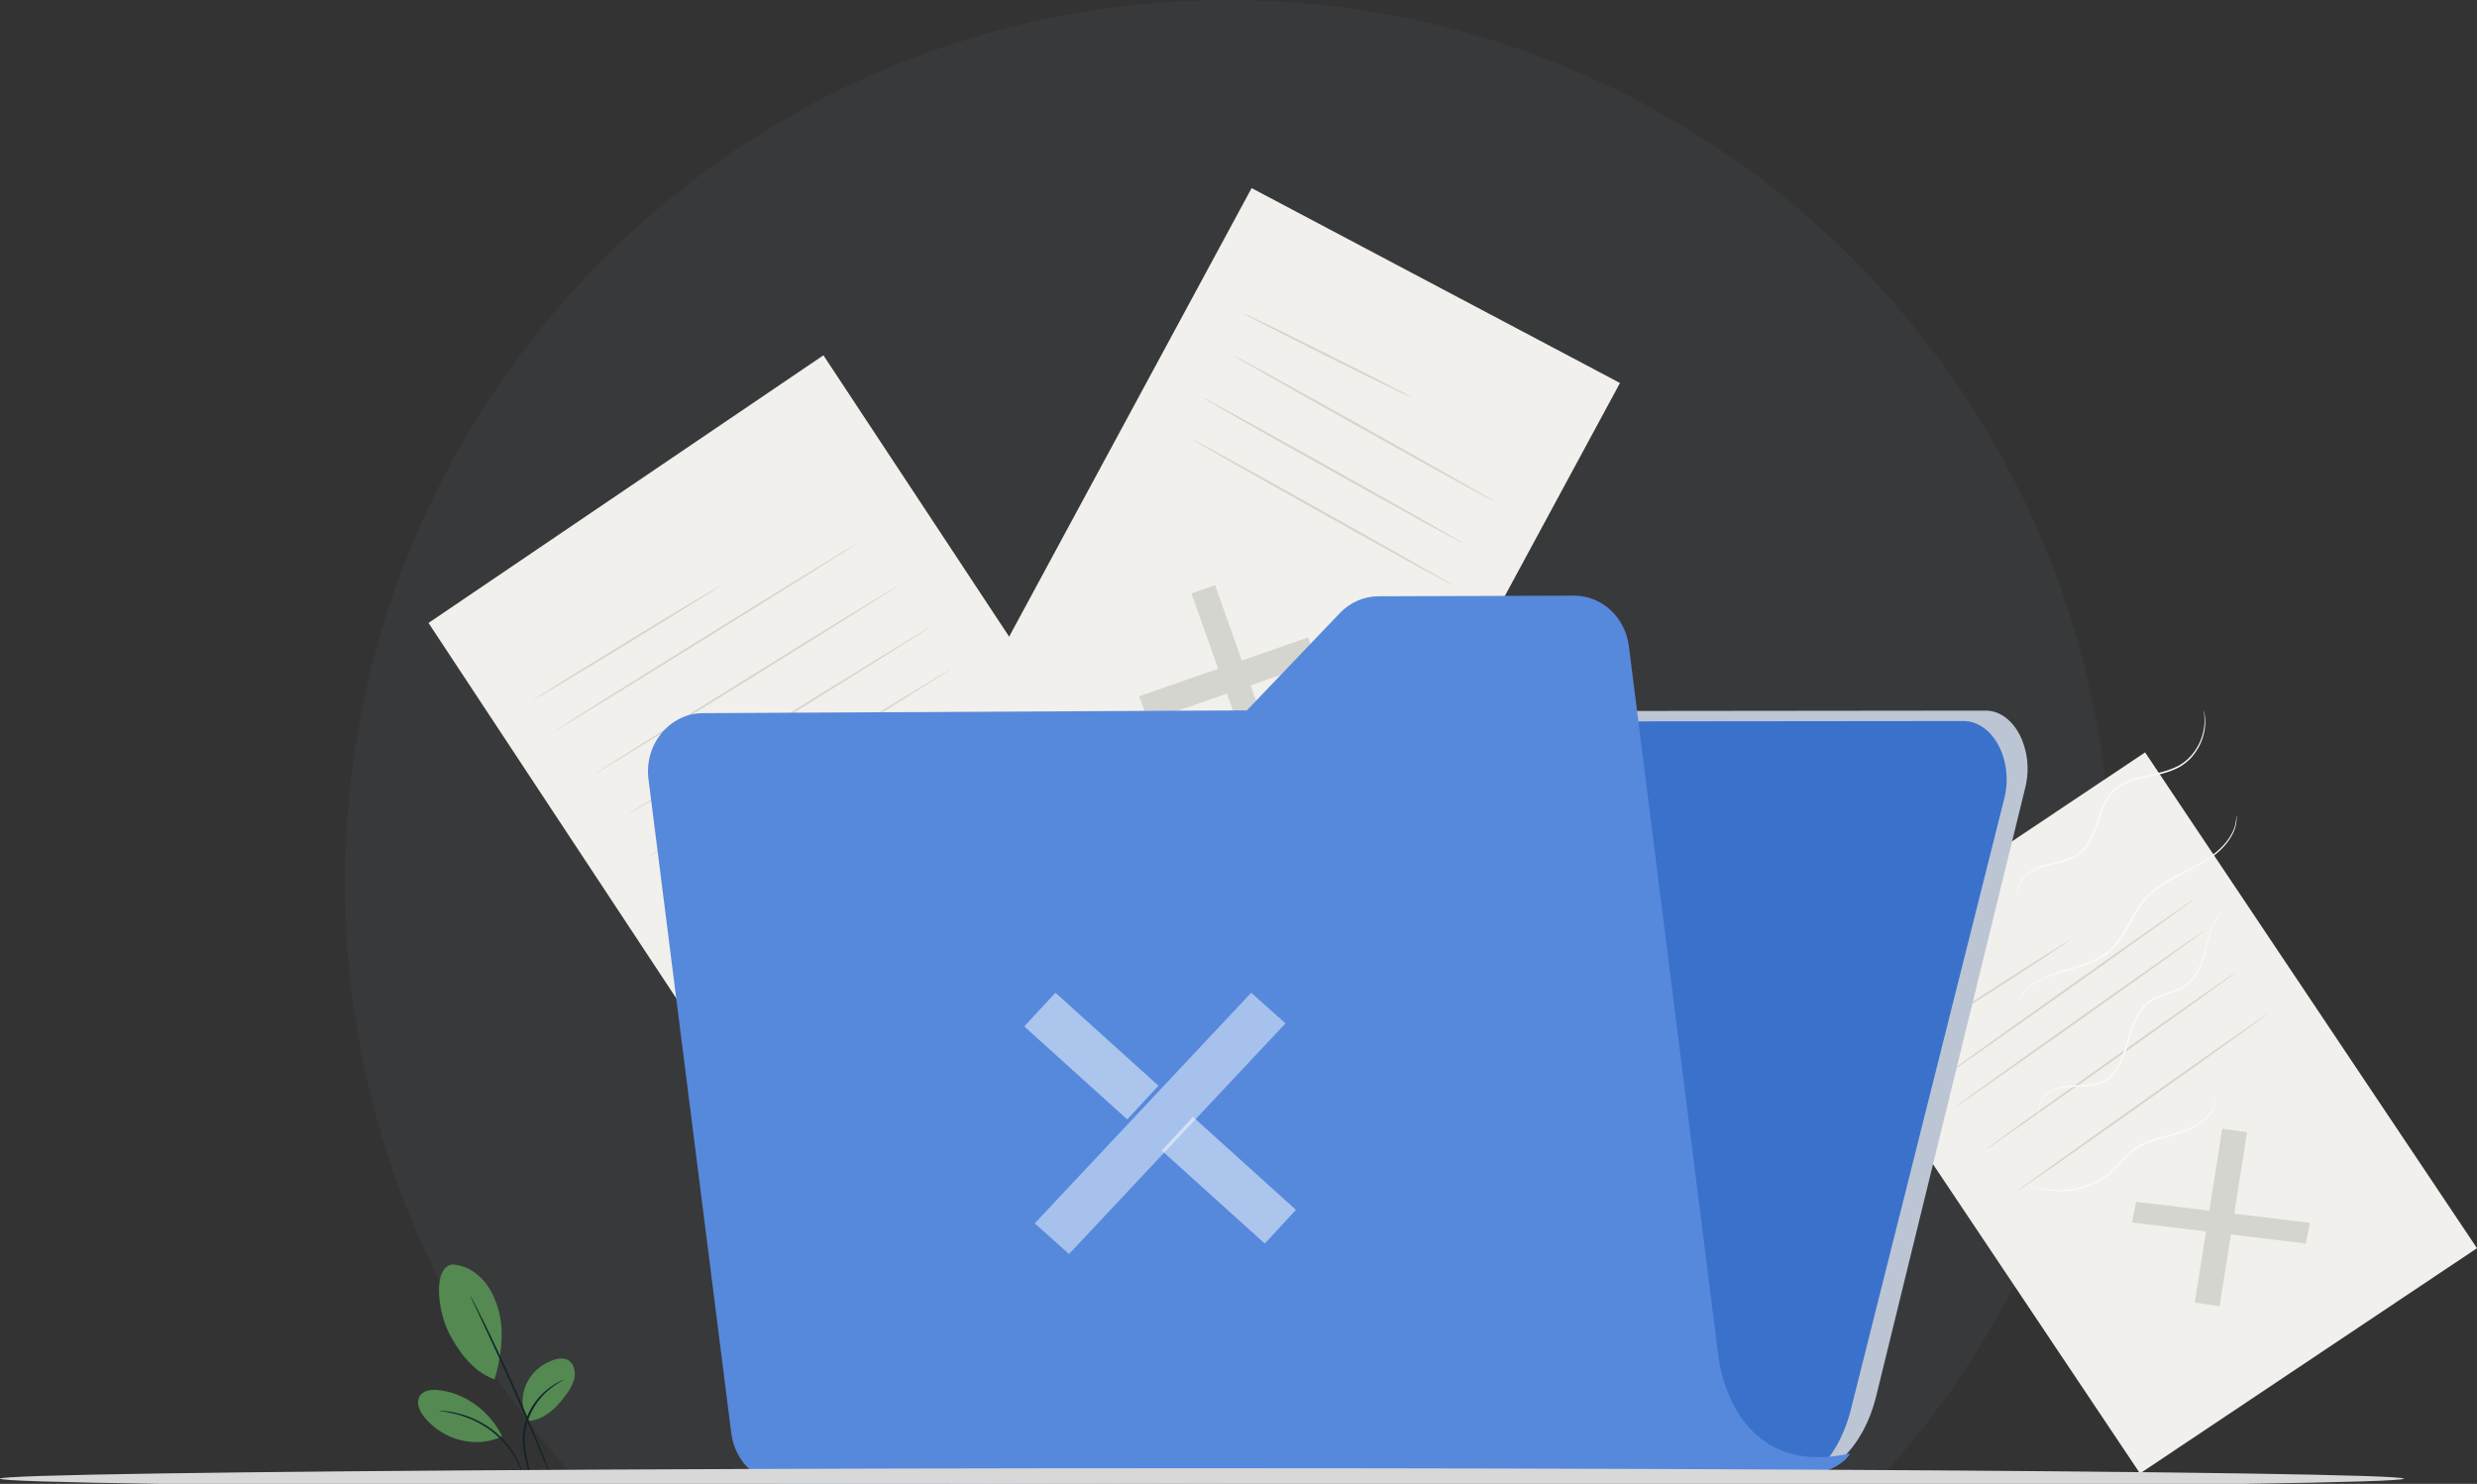 <?xml version="1.0" encoding="UTF-8"?>
<svg width="237px" height="142px" viewBox="0 0 237 142" version="1.1" xmlns="http://www.w3.org/2000/svg" xmlns:xlink="http://www.w3.org/1999/xlink">
    <rect x="0" y="0" width="237" height="142" fill="#333333" stroke="none"/>
    <title>Group 2</title>
    <g id="Page-1" stroke="none" stroke-width="1" fill="none" fill-rule="evenodd">
        <g id="02-social_Not_Found" transform="translate(-66, -290)">
            <g id="Group-2" transform="translate(66, 290)">
                <g id="Group" transform="translate(33, -0)">
                    <path d="M84.5,0 C131.168,0 169,37.832 169,84.5 C169,106.711 160.431,126.92 146.418,142.002 L22.582,142.002 C8.569,126.92 0,106.711 0,84.5 C0,37.832 37.832,0 84.5,0 Z" id="Combined-Shape" fill="#9BA9BE" opacity="0.049"></path>
                    <g id="3024050" transform="translate(7, 18)">
                        <polyline id="Fill-1" fill="#F1F0EC" points="76 72.386 38.214 98 1 41.613 38.786 16 76 72.386"></polyline>
                        <polyline id="Fill-2" fill="#D4D5CF" points="56 69.524 55.554 72 36 69.475 36.447 67 56 69.524"></polyline>
                        <polyline id="Fill-3" fill="#D4D5CF" points="45.155 61 48 61.37 44.845 79 42 78.63 45.155 61"></polyline>
                        <path d="M29,38 C29.028,38.04 25.022,40.533 20.052,43.57 C15.08,46.608 11.028,49.039 11,49 C10.972,48.961 14.977,46.467 19.949,43.429 C24.919,40.392 28.972,37.962 29,38" id="Fill-4" fill="#D4D5CF"></path>
                        <path d="M42,34 C42.028,34.039 35.558,38.1 27.551,43.069 C19.541,48.041 13.028,52.038 13,52 C12.972,51.962 19.441,47.901 27.451,42.93 C35.458,37.961 41.972,33.962 42,34" id="Fill-5" fill="#D4D5CF"></path>
                        <path d="M46,38 C46.028,38.039 39.558,42.1 31.551,47.069 C23.541,52.04 17.028,56.038 17,56 C16.972,55.961 23.441,51.901 31.451,46.93 C39.458,41.96 45.972,37.962 46,38" id="Fill-6" fill="#D4D5CF"></path>
                        <path d="M49,42 C49.028,42.039 42.558,46.1 34.551,51.069 C26.541,56.04 20.028,60.038 20,60 C19.973,59.962 26.441,55.901 34.451,50.93 C42.457,45.96 48.972,41.962 49,42" id="Fill-7" fill="#D4D5CF"></path>
                        <path d="M51,46 C51.028,46.039 44.558,50.1 36.551,55.069 C28.541,60.04 22.028,64.038 22,64 C21.972,63.962 28.441,59.902 36.451,54.93 C44.458,49.961 50.972,45.962 51,46" id="Fill-8" fill="#D4D5CF"></path>
                        <polyline id="Fill-9" fill="#F1F0EC" points="197 101.447 164.756 123 133 75.553 165.244 54 197 101.447"></polyline>
                        <polyline id="Fill-10" fill="#D4D5CF" points="181 99.019 180.621 101 164 98.98 164.38 97 181 99.019"></polyline>
                        <polyline id="Fill-11" fill="#D4D5CF" points="172.629 90 175 90.349 172.371 107 170 106.651 172.629 90"></polyline>
                        <path d="M158,72.001 C158.026,72.038 154.914,74.084 151.048,76.568 C147.182,79.054 144.027,81.038 144,80.999 C143.974,80.961 147.086,78.916 150.953,76.431 C154.818,73.946 157.973,71.962 158,72.001" id="Fill-12" fill="#D4D5CF"></path>
                        <path d="M170,68 C170.027,68.043 164.676,71.884 158.05,76.578 C151.421,81.273 146.027,85.043 146,85 C145.973,84.957 151.323,81.117 157.951,76.422 C164.578,71.728 169.973,67.957 170,68" id="Fill-13" fill="#D4D5CF"></path>
                        <path d="M171,71 C171.027,71.043 165.676,74.884 159.05,79.578 C152.421,84.273 147.027,88.043 147,88 C146.973,87.957 152.322,84.117 158.951,79.421 C165.577,74.728 170.973,70.957 171,71" id="Fill-14" fill="#D4D5CF"></path>
                        <path d="M174,75 C174.027,75.043 168.676,78.884 162.05,83.578 C155.421,88.273 150.027,92.043 150,92 C149.973,91.957 155.323,88.117 161.951,83.421 C168.578,78.728 173.973,74.957 174,75" id="Fill-15" fill="#D4D5CF"></path>
                        <path d="M177,79 C177.027,79.044 171.676,82.884 165.05,87.578 C158.421,92.273 153.027,96.043 153,96 C152.972,95.956 158.322,92.117 164.951,87.421 C171.577,82.728 176.973,78.957 177,79" id="Fill-16" fill="#D4D5CF"></path>
                        <polyline id="Fill-17" fill="#F1F0EC" points="87.245 70 52 51.349 79.755 0 115 18.651 87.245 70"></polyline>
                        <polyline id="Fill-18" fill="#D4D5CF" points="82 54.209 79.739 55 74 38.791 76.261 38 82 54.209"></polyline>
                        <polyline id="Fill-19" fill="#D4D5CF" points="85.156 43 86 45.374 69.844 51 69 48.626 85.156 43"></polyline>
                        <path d="M95,19.999 C94.972,20.048 91.368,18.296 86.95,16.088 C82.531,13.879 78.973,12.05 79,12.001 C79.028,11.952 82.632,13.703 87.051,15.912 C91.468,18.121 95.028,19.951 95,19.999" id="Fill-20" fill="#D4D5CF"></path>
                        <path d="M103,29.999 C102.974,30.051 97.355,26.959 90.453,23.093 C83.548,19.227 77.974,16.052 78,16.001 C78.026,15.949 83.643,19.041 90.548,22.907 C97.451,26.773 103.026,29.948 103,29.999" id="Fill-21" fill="#D4D5CF"></path>
                        <path d="M100,33.999 C99.974,34.051 94.356,30.959 87.453,27.093 C80.548,23.227 74.974,20.052 75,20.001 C75.026,19.95 80.643,23.041 87.548,26.908 C94.45,30.773 100.026,33.948 100,33.999" id="Fill-22" fill="#D4D5CF"></path>
                        <path d="M99,37.999 C98.974,38.051 93.356,34.959 86.453,31.093 C79.549,27.227 73.974,24.052 74,24.001 C74.026,23.95 79.643,27.041 86.548,30.908 C93.451,34.773 99.027,37.948 99,37.999" id="Fill-23" fill="#D4D5CF"></path>
                        <path d="M3.245,103 C4.384,103.039 5.453,103.64 6.205,104.473 C6.956,105.306 7.417,106.354 7.711,107.424 C8.281,109.495 7.931,111.939 7.323,114 C5.017,113.199 3.595,110.808 2.952,109.551 C1.936,107.564 1.34,103.373 3.245,103" id="Fill-31" fill="#548952"></path>
                        <path d="M10.513,118 C9.865,116.974 9.85,115.547 10.362,114.431 C10.874,113.316 11.858,112.511 12.942,112.144 C13.443,111.974 14.024,111.903 14.46,112.224 C14.868,112.524 15.044,113.113 14.991,113.651 C14.939,114.188 14.692,114.68 14.401,115.115 C13.402,116.606 12.188,117.847 10.513,118" id="Fill-32" fill="#548952"></path>
                        <path d="M10.944,124 C10.928,124.002 10.879,123.853 10.799,123.585 C10.712,123.288 10.6,122.905 10.465,122.445 C10.209,121.487 9.803,120.124 10.11,118.617 C10.406,117.118 11.3,115.836 12.238,115.07 C12.699,114.683 13.141,114.408 13.468,114.24 C13.626,114.151 13.766,114.097 13.854,114.055 C13.945,114.015 13.995,113.996 13.999,114.001 C14.034,114.027 13.241,114.353 12.364,115.135 C11.476,115.903 10.624,117.163 10.333,118.637 C10.03,120.113 10.405,121.464 10.622,122.427 C10.738,122.911 10.831,123.303 10.885,123.575 C10.939,123.847 10.959,123.998 10.944,124" id="Fill-33" fill="#132529"></path>
                        <path d="M5.001,106 C5.006,105.998 5.043,106.057 5.107,106.174 C5.177,106.306 5.266,106.475 5.377,106.684 C5.61,107.129 5.937,107.776 6.333,108.579 C7.125,110.184 8.183,112.415 9.289,114.902 C10.393,117.389 11.335,119.66 11.99,121.312 C12.318,122.137 12.576,122.807 12.748,123.273 C12.828,123.493 12.893,123.67 12.943,123.809 C12.985,123.932 13.005,123.998 12.999,124 C12.993,124.002 12.962,123.94 12.908,123.82 C12.85,123.684 12.775,123.509 12.682,123.293 C12.482,122.815 12.206,122.156 11.869,121.349 C11.183,119.708 10.223,117.445 9.118,114.959 C8.014,112.475 6.975,110.238 6.214,108.623 C5.839,107.828 5.534,107.179 5.313,106.709 C5.214,106.494 5.135,106.321 5.073,106.186 C5.02,106.066 4.995,106.002 5.001,106" id="Fill-34" fill="#132529"></path>
                        <path d="M7.976,119.293 C6.698,116.868 4.312,115.214 1.796,115.011 C1.155,114.959 0.385,115.079 0.099,115.721 C-0.187,116.363 0.196,117.124 0.632,117.651 C2.448,119.845 5.52,120.61 8,119.485" id="Fill-35" fill="#548952"></path>
                        <path d="M2,117.005 C2.001,116.995 2.152,117.001 2.425,117.02 C2.562,117.029 2.73,117.041 2.921,117.076 C3.112,117.109 3.335,117.13 3.571,117.193 C3.81,117.249 4.073,117.305 4.345,117.399 C4.623,117.478 4.908,117.592 5.207,117.714 C5.799,117.972 6.427,118.31 7.024,118.748 C7.618,119.192 8.119,119.689 8.526,120.175 C8.722,120.425 8.909,120.661 9.055,120.902 C9.217,121.133 9.336,121.364 9.449,121.574 C9.569,121.78 9.64,121.984 9.719,122.154 C9.799,122.325 9.848,122.48 9.888,122.606 C9.969,122.857 10.009,122.997 9.998,123 C9.964,123.011 9.801,122.448 9.349,121.624 C9.231,121.42 9.108,121.194 8.944,120.97 C8.796,120.736 8.608,120.506 8.412,120.263 C8.005,119.79 7.51,119.305 6.927,118.869 C6.34,118.439 5.726,118.103 5.147,117.842 C4.854,117.719 4.575,117.602 4.303,117.519 C4.037,117.421 3.779,117.36 3.545,117.298 C2.603,117.069 1.997,117.038 2,117.005" id="Fill-36" fill="#132529"></path>
                        <path d="M168.44,41.008 C168.208,41.008 168.057,41.005 168,40.998 C168,40.996 168,40.994 168.001,40.992 L169,41.003 L168.999,41.005 C168.779,41.007 168.592,41.008 168.44,41.008" id="Fill-83" fill="#051317"></path>
                        <path d="M173,69 C173.003,69.006 172.923,69.07 172.77,69.187 C172.73,69.217 172.688,69.25 172.641,69.285 C172.597,69.325 172.554,69.376 172.505,69.427 C172.405,69.529 172.29,69.645 172.19,69.805 C171.735,70.404 171.402,71.474 171.087,72.81 C170.913,73.473 170.736,74.217 170.372,74.946 C170.275,75.123 170.188,75.312 170.059,75.478 C169.998,75.562 169.942,75.652 169.875,75.733 L169.658,75.966 C169.363,76.278 168.99,76.512 168.597,76.698 C167.807,77.069 166.916,77.246 166.101,77.684 C165.282,78.113 164.668,78.944 164.291,79.901 C163.894,80.854 163.653,81.855 163.321,82.789 C162.996,83.715 162.553,84.617 161.849,85.187 C161.151,85.778 160.288,85.913 159.54,85.964 C158.781,86.012 158.078,85.989 157.447,86.091 C156.818,86.184 156.261,86.399 155.868,86.731 C155.473,87.064 155.242,87.483 155.134,87.841 C155.022,88.203 155.042,88.508 155.079,88.703 C155.116,88.9 155.168,88.995 155.156,89 C155.156,89 155.094,88.911 155.046,88.712 C154.997,88.515 154.965,88.199 155.071,87.82 C155.173,87.445 155.403,87.007 155.808,86.651 C156.215,86.295 156.788,86.067 157.429,85.963 C158.071,85.85 158.782,85.867 159.531,85.813 C160.271,85.755 161.097,85.616 161.753,85.053 C162.418,84.51 162.846,83.642 163.166,82.725 C163.491,81.801 163.73,80.8 164.136,79.826 C164.516,78.852 165.168,77.968 166.026,77.524 C166.873,77.073 167.765,76.902 168.534,76.542 C168.918,76.364 169.274,76.143 169.556,75.849 L169.764,75.628 C169.829,75.551 169.883,75.465 169.942,75.384 C170.066,75.227 170.153,75.044 170.248,74.873 C170.607,74.17 170.79,73.434 170.971,72.775 C171.3,71.447 171.656,70.359 172.138,69.76 C172.244,69.601 172.366,69.486 172.47,69.387 C172.523,69.337 172.568,69.287 172.615,69.249 C172.663,69.216 172.709,69.185 172.75,69.157 C172.912,69.049 172.997,68.995 173,69" id="Fill-106" fill="#FAF9F6"></path>
                        <path d="M173.98,60 C173.986,60 173.993,60.097 174,60.284 C174.003,60.471 173.979,60.748 173.894,61.096 C173.717,61.787 173.18,62.736 172.174,63.595 C171.677,64.027 171.076,64.444 170.39,64.82 C169.708,65.2 168.955,65.562 168.184,65.972 C167.416,66.383 166.623,66.847 165.927,67.464 C165.221,68.073 164.693,68.873 164.217,69.722 C163.736,70.568 163.311,71.43 162.734,72.176 C162.448,72.549 162.125,72.889 161.768,73.181 C161.408,73.47 161.016,73.705 160.618,73.9 C159.82,74.29 159.006,74.531 158.252,74.753 C157.497,74.972 156.791,75.166 156.175,75.409 C155.558,75.648 155.023,75.919 154.591,76.207 C154.159,76.494 153.83,76.795 153.597,77.068 C153.126,77.616 153.027,78.013 153.001,78 C152.995,77.998 153.028,77.906 153.099,77.731 C153.181,77.561 153.307,77.308 153.541,77.027 C153.769,76.743 154.097,76.428 154.531,76.128 C154.965,75.828 155.504,75.546 156.125,75.297 C156.746,75.044 157.455,74.841 158.206,74.616 C158.956,74.388 159.761,74.144 160.54,73.759 C160.928,73.566 161.307,73.336 161.653,73.055 C161.998,72.772 162.31,72.442 162.588,72.077 C163.149,71.347 163.571,70.492 164.054,69.64 C164.532,68.788 165.076,67.965 165.803,67.34 C166.519,66.71 167.325,66.243 168.101,65.833 C168.879,65.425 169.633,65.068 170.313,64.696 C170.996,64.329 171.59,63.924 172.086,63.505 C173.088,62.67 173.63,61.752 173.825,61.078 C174.015,60.398 173.952,59.998 173.98,60" id="Fill-107" fill="#FAF9F6"></path>
                        <path d="M153.132,68 C153.129,68.001 153.119,67.979 153.102,67.934 C153.087,67.887 153.056,67.821 153.037,67.729 C152.995,67.545 152.969,67.255 153.07,66.904 C153.259,66.204 154.008,65.332 155.214,64.895 C155.815,64.686 156.496,64.559 157.206,64.371 C157.908,64.178 158.672,63.909 159.244,63.313 C159.527,63.019 159.767,62.669 159.966,62.284 C160.161,61.896 160.321,61.479 160.472,61.048 C160.775,60.19 161.03,59.258 161.545,58.411 C162.057,57.556 162.891,56.963 163.754,56.666 C164.615,56.344 165.483,56.202 166.289,56.013 C167.097,55.835 167.852,55.603 168.493,55.251 C169.124,54.886 169.628,54.401 169.984,53.886 C170.715,52.854 170.906,51.797 170.932,51.099 C170.948,50.39 170.836,50.003 170.859,50 C170.859,50 170.995,50.38 171,51.101 C170.995,51.809 170.821,52.892 170.085,53.959 C169.726,54.492 169.215,54.998 168.564,55.381 C167.907,55.75 167.136,55.99 166.325,56.174 C165.515,56.368 164.652,56.514 163.814,56.83 C162.971,57.125 162.188,57.687 161.695,58.505 C161.197,59.322 160.942,60.244 160.635,61.107 C160.481,61.541 160.317,61.965 160.115,62.363 C159.909,62.759 159.657,63.124 159.358,63.431 C158.752,64.056 157.953,64.326 157.243,64.514 C156.523,64.699 155.846,64.817 155.254,65.016 C154.08,65.423 153.335,66.258 153.136,66.925 C153.029,67.259 153.042,67.54 153.071,67.722 C153.109,67.903 153.14,67.998 153.132,68" id="Fill-108" fill="#FAF9F6"></path>
                        <path d="M171.973,87 C171.979,86.999 171.987,87.068 171.998,87.2 C172.006,87.332 171.994,87.529 171.931,87.775 C171.805,88.267 171.379,88.939 170.577,89.498 C170.182,89.781 169.705,90.041 169.156,90.249 C168.609,90.458 168.004,90.623 167.372,90.798 C166.741,90.973 166.079,91.157 165.434,91.427 C164.786,91.692 164.187,92.079 163.671,92.572 C163.148,93.059 162.697,93.592 162.197,94.061 C161.698,94.534 161.132,94.924 160.546,95.211 C159.366,95.791 158.144,95.99 157.138,96 C156.125,96.01 155.32,95.82 154.793,95.653 C154.526,95.57 154.329,95.488 154.198,95.426 C154.065,95.367 153.997,95.334 154,95.329 C154.003,95.324 154.076,95.347 154.213,95.396 C154.348,95.447 154.549,95.52 154.816,95.592 C155.345,95.738 156.141,95.907 157.136,95.882 C158.123,95.857 159.317,95.65 160.461,95.078 C161.033,94.792 161.577,94.414 162.064,93.95 C162.554,93.487 163.003,92.955 163.536,92.457 C164.061,91.954 164.692,91.548 165.356,91.28 C166.018,91.005 166.689,90.823 167.322,90.652 C167.955,90.48 168.558,90.321 169.096,90.122 C169.634,89.925 170.105,89.676 170.495,89.406 C171.288,88.871 171.716,88.232 171.861,87.759 C172.003,87.282 171.947,86.999 171.973,87" id="Fill-109" fill="#FAF9F6"></path>
                        <path d="M64.641,54.169 L51,124 L131.526,123.605 C135.14,123.587 138.343,120.392 139.505,115.645 L153.784,57.349 C154.667,53.745 152.73,49.997 149.987,50 L68.485,50.085 C66.686,50.087 65.112,51.759 64.641,54.169" id="Fill-116" fill="#BCC5D4"></path>
                        <path d="M133,124 C133.388,123.694 133.719,123.354 134,123 C133.677,123.466 133.342,123.803 133,124" id="Fill-117" fill="#6D232C"></path>
                        <path d="M130.774,123 C121.783,123 120.916,113.004 120.916,112.997 L113,51.035 L147.869,51 C147.87,51 147.871,51 147.872,51 C150.226,51 152.002,53.617 152,56.584 C151.999,57.175 151.929,57.779 151.778,58.38 L137.08,116.925 C136.463,119.383 135.288,121.427 133.784,122.832 C133.86,122.716 133.883,122.646 133.883,122.646 C132.752,122.889 131.717,123 130.774,123" id="Fill-118" fill="#3A71CB"></path>
                        <path d="M124.388,111.576 L115.853,43.837 C115.503,41.062 113.258,38.992 110.607,39 L91.89,39.06 C90.505,39.065 89.177,39.645 88.193,40.675 L79.305,49.979 L27.251,50.247 C24.07,50.263 21.626,53.227 22.047,56.558 L29.972,119.166 C30.323,121.937 32.564,124.005 35.211,124 L125.931,123.823 C136.035,124.03 137,121.091 137,121.091 C125.42,123.618 124.389,111.584 124.388,111.576" id="Fill-119" fill="#5689DB"></path>
                        <path d="M81.012,101 L71.157,92.102 L74.145,88.88 L84,97.779 L81.012,101 M67.855,89.12 L58,80.221 L60.988,77 L70.843,85.898 L67.855,89.12" id="Fill-120" fill="#FFFFFF" opacity="0.51"></path>
                        <polyline id="Fill-121" fill="#FFFFFF" opacity="0.472" points="62.285 102 59 99.068 79.715 77 83 79.932 62.285 102"></polyline>
                    </g>
                </g>
                <ellipse id="Oval" fill="#D8D8D8" cx="115" cy="141.5" rx="115" ry="1"></ellipse>
            </g>
        </g>
    </g>
</svg>